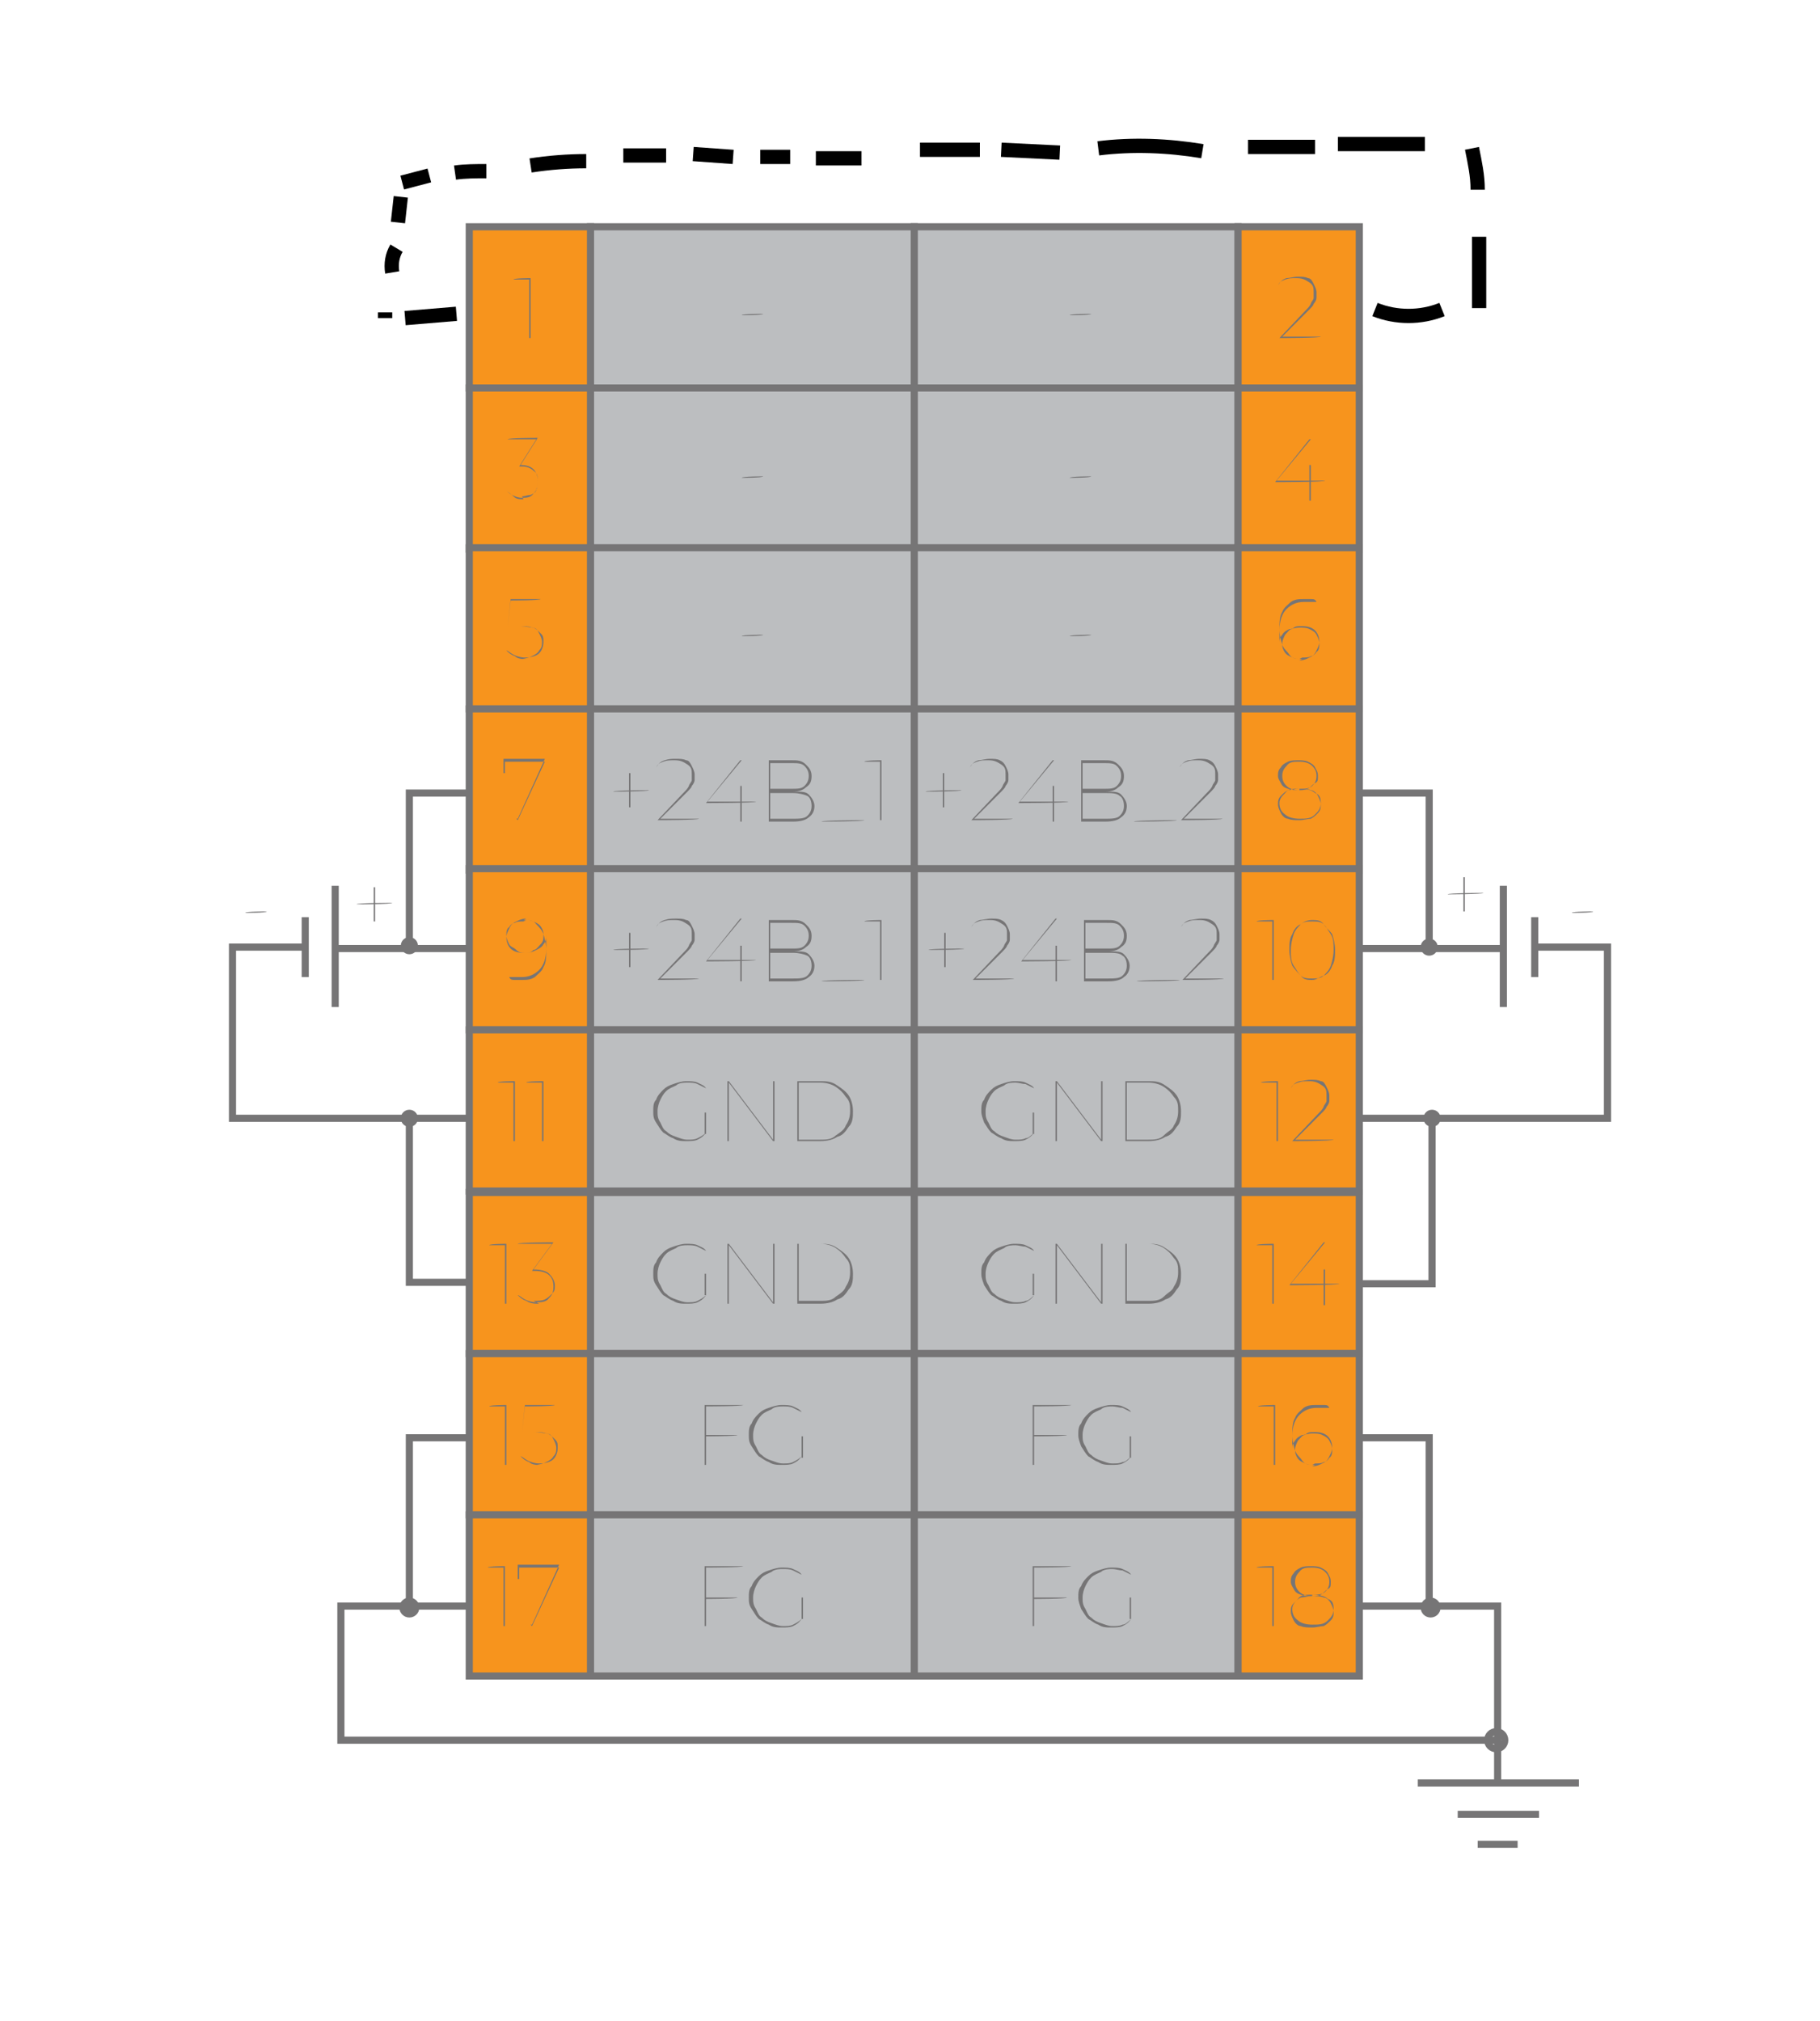 <?xml version="1.0" encoding="UTF-8"?>
<svg id="Layer_1" xmlns="http://www.w3.org/2000/svg" version="1.1" viewBox="0 0 127.6 141.7">
  <!-- Generator: Adobe Illustrator 29.1.0, SVG Export Plug-In . SVG Version: 2.1.0 Build 142)  -->
  <defs>
    <style>
      .st0, .st1, .st2 {
        stroke: #767576;
        stroke-width: .5px;
      }

      .st0, .st1, .st2, .st3 {
        stroke-miterlimit: 10;
      }

      .st0, .st3 {
        fill: none;
      }

      .st4 {
        isolation: isolate;
      }

      .st1 {
        fill: #f7941d;
      }

      .st2 {
        fill: #bcbec0;
      }

      .st3 {
        stroke: #000;
      }

      .st5 {
        fill: #767576;
      }
    </style>
  </defs>
  <g id="scheme_w">
    <polyline class="st0" points="28.7 66.4 28.7 55.6 34.2 55.6"/>
    <polyline class="st0" points="34.9 89.9 28.7 89.9 28.7 78.3"/>
    <polyline class="st0" points="35.2 100.8 28.7 100.8 28.7 112.6 34.3 112.6"/>
    <polyline class="st0" points="28.7 112.6 23.9 112.6 23.9 122 105 122 105 112.6 100.2 112.6"/>
    <line class="st0" x1="28.7" y1="66.5" x2="23.6" y2="66.5"/>
    <line class="st0" x1="23.5" y1="62.1" x2="23.5" y2="70.6"/>
    <line class="st0" x1="21.4" y1="68.5" x2="21.4" y2="64.3"/>
    <g class="st4">
      <g class="st4">
        <path class="st5" d="M25,63.4h0c0-.1,2.5-.1,2.5-.1h0c0,.1-2.5.1-2.5.1ZM26.2,64.6v-2.4h.1v2.4h-.1Z"/>
      </g>
    </g>
    <g class="st4">
      <g class="st4">
        <path class="st5" d="M17.2,64h0c0-.1,1.5-.1,1.5-.1h0c0,.1-1.5.1-1.5.1Z"/>
      </g>
    </g>
    <polyline class="st0" points="34.5 78.4 16.3 78.4 16.3 66.4 21.2 66.4"/>
    <polyline class="st0" points="100.2 66.4 100.2 55.6 94.8 55.6"/>
    <polyline class="st0" points="94.2 90 100.4 90 100.4 78.4"/>
    <polyline class="st0" points="93.7 100.8 100.2 100.8 100.2 112.6 94.6 112.6"/>
    <line class="st0" x1="100.4" y1="66.5" x2="105.2" y2="66.5"/>
    <line class="st0" x1="105.4" y1="62.1" x2="105.4" y2="70.6"/>
    <line class="st0" x1="107.6" y1="68.5" x2="107.6" y2="64.3"/>
    <g class="st4">
      <g class="st4">
        <path class="st5" d="M101.5,62.7h0c0-.1,2.5-.1,2.5-.1h0c0,.1-2.5.1-2.5.1ZM102.6,63.9v-2.4h.1v2.4h-.1Z"/>
      </g>
    </g>
    <g class="st4">
      <g class="st4">
        <path class="st5" d="M110.2,64h0c0-.1,1.5-.1,1.5-.1h0c0,.1-1.5.1-1.5.1Z"/>
      </g>
    </g>
    <polyline class="st0" points="94.4 78.4 112.7 78.4 112.7 66.4 107.7 66.4"/>
    <line class="st0" x1="105" y1="122" x2="105" y2="125"/>
    <line class="st0" x1="99.4" y1="125" x2="110.7" y2="125"/>
    <line class="st0" x1="102.2" y1="127.2" x2="107.9" y2="127.2"/>
    <line class="st0" x1="103.6" y1="129.3" x2="106.4" y2="129.3"/>
    <circle class="st0" cx="104.9" cy="122" r=".6"/>
    <line class="st0" x1="28.7" y1="66.5" x2="34.3" y2="66.5"/>
    <line class="st0" x1="100.1" y1="66.5" x2="94.4" y2="66.5"/>
  </g>
  <g id="_Точки">
    <circle class="st5" cx="28.7" cy="66.3" r=".6"/>
    <circle class="st5" cx="28.7" cy="78.4" r=".6"/>
    <ellipse class="st5" cx="28.7" cy="112.7" rx=".7" ry=".7"/>
    <circle class="st5" cx="100.2" cy="66.4" r=".6"/>
    <circle class="st5" cx="100.4" cy="78.4" r=".6"/>
    <ellipse class="st5" cx="100.3" cy="112.7" rx=".7" ry=".7"/>
  </g>
  <g id="scheme">
    <rect class="st2" x="41.4" y="15.9" width="22.7" height="11.3"/>
    <rect class="st2" x="64.1" y="15.9" width="22.7" height="11.3"/>
    <rect class="st1" x="32.9" y="15.9" width="8.5" height="11.3"/>
    <rect class="st1" x="86.8" y="15.9" width="8.5" height="11.3"/>
    <rect class="st2" x="41.4" y="27.2" width="22.7" height="11.3"/>
    <rect class="st2" x="64.1" y="27.2" width="22.7" height="11.3"/>
    <rect class="st1" x="32.9" y="27.2" width="8.5" height="11.3"/>
    <rect class="st1" x="86.8" y="27.2" width="8.5" height="11.3"/>
    <rect class="st2" x="41.4" y="38.4" width="22.7" height="11.3"/>
    <rect class="st2" x="64.1" y="38.4" width="22.7" height="11.3"/>
    <rect class="st1" x="32.9" y="38.4" width="8.5" height="11.3"/>
    <rect class="st1" x="86.8" y="38.4" width="8.5" height="11.3"/>
    <rect class="st2" x="41.4" y="49.7" width="22.7" height="11.3"/>
    <rect class="st2" x="64.1" y="49.7" width="22.7" height="11.3"/>
    <rect class="st1" x="32.9" y="49.7" width="8.5" height="11.3"/>
    <rect class="st1" x="86.8" y="49.7" width="8.5" height="11.3"/>
    <rect class="st2" x="41.4" y="60.9" width="22.7" height="11.3"/>
    <rect class="st2" x="64.1" y="60.9" width="22.7" height="11.3"/>
    <rect class="st1" x="32.9" y="60.9" width="8.5" height="11.3"/>
    <rect class="st1" x="86.8" y="60.9" width="8.5" height="11.3"/>
    <rect class="st2" x="41.4" y="72.2" width="22.7" height="11.3"/>
    <rect class="st2" x="64.1" y="72.2" width="22.7" height="11.3"/>
    <rect class="st1" x="32.9" y="72.2" width="8.5" height="11.3"/>
    <rect class="st1" x="86.8" y="72.2" width="8.5" height="11.3"/>
    <rect class="st2" x="41.4" y="83.6" width="22.7" height="11.3"/>
    <rect class="st2" x="64.1" y="83.6" width="22.7" height="11.3"/>
    <rect class="st1" x="32.9" y="83.6" width="8.5" height="11.3"/>
    <rect class="st1" x="86.8" y="83.6" width="8.5" height="11.3"/>
    <rect class="st2" x="41.4" y="94.9" width="22.7" height="11.3"/>
    <rect class="st2" x="64.1" y="94.9" width="22.7" height="11.3"/>
    <rect class="st1" x="32.9" y="94.9" width="8.5" height="11.3"/>
    <rect class="st1" x="86.8" y="94.9" width="8.5" height="11.3"/>
    <rect class="st2" x="41.4" y="106.2" width="22.7" height="11.3"/>
    <rect class="st2" x="64.1" y="106.2" width="22.7" height="11.3"/>
    <rect class="st1" x="32.9" y="106.2" width="8.5" height="11.3"/>
    <rect class="st1" x="86.8" y="106.2" width="8.5" height="11.3"/>
  </g>
  <g id="scheme_letters">
    <g class="st4">
      <g class="st4">
        <path class="st5" d="M52,22.1h0c0-.1,1.5-.1,1.5-.1h0c0,.1-1.5.1-1.5.1Z"/>
      </g>
    </g>
    <g class="st4">
      <g class="st4">
        <path class="st5" d="M37.1,23.7v-4.1h0s-1.1,0-1.1,0h0c0-.1,1.2-.1,1.2-.1v4.2h-.1Z"/>
      </g>
    </g>
    <g class="st4">
      <g class="st4">
        <path class="st5" d="M89.7,23.7h0c0,0,1.8-1.9,1.8-1.9.2-.2.3-.3.4-.5,0-.1.2-.3.2-.4s0-.2,0-.4c0-.3,0-.5-.3-.7s-.5-.3-.9-.3-.5,0-.8.1-.4.2-.5.4h0c.2-.3.3-.4.6-.5.2,0,.5-.1.8-.1s.5,0,.7.1c.2,0,.3.2.4.4.1.2.2.4.2.6s0,.3,0,.4c0,.1-.1.3-.2.4,0,.1-.2.3-.4.5l-1.8,1.8h0s2.7,0,2.7,0h0c0,.1-2.8.1-2.8.1Z"/>
      </g>
    </g>
    <g class="st4">
      <g class="st4">
        <path class="st5" d="M75,22.1h0c0-.1,1.5-.1,1.5-.1h0c0,.1-1.5.1-1.5.1Z"/>
      </g>
    </g>
    <g class="st4">
      <g class="st4">
        <path class="st5" d="M52,33.5h0c0-.1,1.5-.1,1.5-.1h0c0,.1-1.5.1-1.5.1Z"/>
      </g>
    </g>
    <g class="st4">
      <g class="st4">
        <path class="st5" d="M36.7,35c-.3,0-.5,0-.7-.2s-.4-.3-.5-.4h0c0,0,.2.2.4.3.2.1.4.2.7.2s.6,0,.8-.3c.2-.2.3-.4.3-.8s0-.6-.3-.8c-.2-.2-.5-.3-.8-.3h-.2c0,0,1.2-1.9,1.2-1.9h0s-2,0-2,0h0c0-.1,2.1-.1,2.1-.1h0c0,0-1.2,1.9-1.2,1.9h0s0,0,0,0c.4,0,.7.1.9.3.2.2.3.5.3.8s0,.4-.1.6c0,.2-.2.3-.4.4-.2,0-.4.1-.6.1Z"/>
      </g>
    </g>
    <g class="st4">
      <g class="st4">
        <path class="st5" d="M89.4,33.8h0c0,0,2.4-3,2.4-3h.1l-2.4,2.9h0s3.4,0,3.4,0h0c0,.1-3.5.1-3.5.1ZM91.8,35v-1.2h0v-1.2h.1v2.5h-.1Z"/>
      </g>
    </g>
    <g class="st4">
      <g class="st4">
        <path class="st5" d="M75,33.5h0c0-.1,1.5-.1,1.5-.1h0c0,.1-1.5.1-1.5.1Z"/>
      </g>
    </g>
    <g class="st4">
      <g class="st4">
        <path class="st5" d="M52,44.6h0c0-.1,1.5-.1,1.5-.1h0c0,.1-1.5.1-1.5.1Z"/>
      </g>
    </g>
    <g class="st4">
      <g class="st4">
        <path class="st5" d="M36.9,46.2c-.3,0-.6,0-.8-.2-.3-.1-.5-.3-.6-.4h0c.1,0,.3.2.5.3.2.1.5.2.8.2.4,0,.8-.1,1-.3s.3-.5.3-.8,0-.4-.2-.6-.3-.3-.5-.4c-.2,0-.6-.1-1-.1h-.8l.2-1.9h2.1c0,.1-2.1.1-2.1.1h0s-.2,1.8-.2,1.8h0c0,0,.7,0,.7,0,.4,0,.8,0,1,.1.3,0,.4.2.5.4.1.2.2.4.2.6s0,.4-.2.6c-.1.2-.3.3-.5.4-.2.1-.5.2-.8.2Z"/>
      </g>
    </g>
    <g class="st4">
      <g class="st4">
        <path class="st5" d="M91.3,46.2c-.4,0-.7,0-.9-.3s-.4-.4-.5-.7c-.1-.3-.2-.7-.2-1.1s0-.9.2-1.2c.1-.3.4-.5.6-.7.3-.2.6-.2.9-.2s.3,0,.5,0c.2,0,.3,0,.4.2h0c-.1,0-.2,0-.4,0-.1,0-.3,0-.5,0-.5,0-.9.2-1.2.5-.3.3-.5.8-.5,1.5s0,.2,0,.4c0,.2,0,.3,0,.5h0c0-.2,0-.4.2-.6.1-.2.3-.3.5-.4.2,0,.4-.1.7-.1s.5,0,.7.1c.2.1.4.2.5.4.1.2.2.4.2.6s0,.5-.2.6c-.1.2-.3.3-.5.4-.2.1-.4.2-.7.2ZM91.3,46.1c.2,0,.5,0,.6-.1.2,0,.3-.2.4-.4s.2-.4.2-.6c0-.3-.1-.6-.3-.8-.2-.2-.5-.3-.9-.3s-.5,0-.7.2c-.2,0-.3.2-.5.4-.1.2-.2.4-.2.6s0,.3.1.5c.1.2.2.3.4.4.2.1.4.2.7.2Z"/>
      </g>
    </g>
    <g class="st4">
      <g class="st4">
        <path class="st5" d="M75,44.6h0c0-.1,1.5-.1,1.5-.1h0c0,.1-1.5.1-1.5.1Z"/>
      </g>
    </g>
    <g class="st4">
      <g class="st4">
        <path class="st5" d="M43,55.5h0c0-.1,2.5-.1,2.5-.1h0c0,.1-2.5.1-2.5.1ZM44.1,56.6v-2.4h.1v2.4h-.1Z"/>
        <path class="st5" d="M46.1,57.5h0c0,0,1.8-1.9,1.8-1.9.2-.2.3-.3.4-.5,0-.1.2-.3.2-.4s0-.2,0-.4c0-.3,0-.5-.3-.7s-.5-.3-.9-.3-.5,0-.8.1-.4.2-.5.4h0c.2-.3.3-.4.6-.5s.5-.1.8-.1.5,0,.7.1c.2,0,.3.2.4.4s.2.4.2.6,0,.3,0,.4c0,.1-.1.3-.2.4,0,.1-.2.3-.4.5l-1.8,1.8h0s2.7,0,2.7,0h0c0,.1-2.8.1-2.8.1Z"/>
        <path class="st5" d="M49.5,56.3h0c0,0,2.4-3,2.4-3h.1l-2.4,2.9h0s3.4,0,3.4,0h0c0,.1-3.5.1-3.5.1ZM51.9,57.5v-1.2h0v-1.2h.1v2.5h-.1Z"/>
        <path class="st5" d="M53.9,57.5v-4.2h1.6c.4,0,.7,0,1,.3.2.2.4.4.4.8s-.1.6-.4.8c-.2.2-.5.3-.9.3h.1c.5,0,.8,0,1,.2.2.2.4.5.4.8s-.1.6-.4.8c-.2.2-.6.3-1.1.3h-1.7ZM54,55.3h1.5c.4,0,.7,0,.9-.2s.3-.4.3-.7-.1-.5-.3-.7-.5-.2-.9-.2h-1.5v1.9ZM54,57.4h1.6c.4,0,.8,0,1-.2.2-.2.3-.4.3-.7s-.1-.6-.3-.7-.6-.2-1-.2h-1.6v2Z"/>
        <path class="st5" d="M57.6,57.6h0c0-.1,3-.1,3-.1h0c0,.1-3,.1-3,.1Z"/>
        <path class="st5" d="M61.7,57.5v-4.1h0s-1.1,0-1.1,0h0c0-.1,1.2-.1,1.2-.1v4.2h-.1Z"/>
      </g>
    </g>
    <g class="st4">
      <g class="st4">
        <path class="st5" d="M36.3,57.5l1.9-4.1h0s-2.8,0-2.8,0h0s0,.8,0,.8h-.1v-1h2.9c0,0-1.9,4.2-1.9,4.2h-.1Z"/>
      </g>
    </g>
    <g class="st4">
      <g class="st4">
        <path class="st5" d="M91.1,57.5c-.3,0-.6,0-.8-.1-.2,0-.4-.2-.5-.4s-.2-.4-.2-.6,0-.4.2-.6.3-.3.5-.4c.2,0,.5-.1.8-.1s.6,0,.8.1c.2,0,.4.2.5.4s.2.4.2.6,0,.4-.2.6-.3.3-.5.4c-.2,0-.5.1-.8.1ZM91.1,57.4c.5,0,.8,0,1.1-.3.2-.2.4-.4.4-.8s-.1-.6-.4-.7c-.2-.2-.6-.3-1.1-.3s-.8,0-1,.3c-.2.2-.4.4-.4.7s.1.6.4.8c.2.2.6.3,1,.3ZM91.1,55.4c-.3,0-.5,0-.8-.1s-.4-.2-.5-.4c-.1-.2-.2-.3-.2-.5s0-.4.2-.6c.1-.2.3-.3.5-.4s.5-.1.7-.1.5,0,.7.1.4.2.5.4c.1.2.2.3.2.6s0,.4-.2.5-.3.3-.5.4-.5.1-.8.1ZM91.1,55.3c.4,0,.7,0,.9-.2s.3-.4.3-.7-.1-.5-.3-.7c-.2-.2-.5-.3-.9-.3s-.7,0-.9.3c-.2.2-.3.4-.3.7s.1.5.3.7.5.3.9.3Z"/>
      </g>
    </g>
    <g class="st4">
      <g class="st4">
        <path class="st5" d="M64.9,55.5h0c0-.1,2.5-.1,2.5-.1h0c0,.1-2.5.1-2.5.1ZM66.1,56.6v-2.4h.1v2.4h-.1Z"/>
        <path class="st5" d="M68.1,57.5h0c0,0,1.8-1.9,1.8-1.9.2-.2.3-.3.4-.5,0-.1.2-.3.2-.4s0-.2,0-.4c0-.3,0-.5-.3-.7s-.5-.3-.9-.3-.5,0-.8.1-.4.2-.5.4h0c.2-.3.3-.4.6-.5.2,0,.5-.1.8-.1s.5,0,.7.1.3.2.4.4c.1.2.2.4.2.6s0,.3,0,.4-.1.3-.2.4c0,.1-.2.3-.4.5l-1.8,1.8h0s2.7,0,2.7,0h0c0,.1-2.8.1-2.8.1Z"/>
        <path class="st5" d="M71.4,56.3h0c0,0,2.4-3,2.4-3h.1l-2.4,2.9h0s3.4,0,3.4,0h0c0,.1-3.5.1-3.5.1ZM73.8,57.5v-1.2h0v-1.2h.1v2.5h-.1Z"/>
        <path class="st5" d="M75.8,57.5v-4.2h1.6c.4,0,.7,0,1,.3.2.2.4.4.4.8s-.1.6-.4.8c-.2.2-.5.3-.9.3h.1c.5,0,.8,0,1,.2.2.2.4.5.4.8s-.1.6-.4.8c-.2.2-.6.3-1.1.3h-1.7ZM75.9,55.3h1.5c.4,0,.7,0,.9-.2s.3-.4.3-.7-.1-.5-.3-.7-.5-.2-.9-.2h-1.5v1.9ZM75.9,57.4h1.6c.4,0,.8,0,1-.2.2-.2.3-.4.3-.7s-.1-.6-.3-.7c-.2-.2-.6-.2-1-.2h-1.6v2Z"/>
        <path class="st5" d="M79.5,57.6h0c0-.1,3-.1,3-.1h0c0,.1-3,.1-3,.1Z"/>
        <path class="st5" d="M82.8,57.5h0c0,0,1.8-1.9,1.8-1.9.2-.2.3-.3.4-.5,0-.1.2-.3.2-.4s0-.2,0-.4c0-.3,0-.5-.3-.7s-.5-.3-.9-.3-.5,0-.8.1-.4.2-.5.4h0c.2-.3.3-.4.6-.5.2,0,.5-.1.8-.1s.5,0,.7.1.3.2.4.4c.1.2.2.4.2.6s0,.3,0,.4-.1.3-.2.4c0,.1-.2.3-.4.5l-1.8,1.8h0s2.7,0,2.7,0h0c0,.1-2.8.1-2.8.1Z"/>
      </g>
    </g>
    <g class="st4">
      <g class="st4">
        <path class="st5" d="M43,66.6h0c0-.1,2.5-.1,2.5-.1h0c0,.1-2.5.1-2.5.1ZM44.1,67.8v-2.4h.1v2.4h-.1Z"/>
        <path class="st5" d="M46.1,68.7h0c0,0,1.8-1.9,1.8-1.9.2-.2.3-.3.4-.5,0-.1.2-.3.2-.4s0-.2,0-.4c0-.3,0-.5-.3-.7s-.5-.3-.9-.3-.5,0-.8.1-.4.2-.5.4h0c.2-.3.3-.4.6-.5s.5-.1.8-.1.5,0,.7.1c.2,0,.3.2.4.4s.2.4.2.6,0,.3,0,.4c0,.1-.1.3-.2.4,0,.1-.2.3-.4.5l-1.8,1.8h0s2.7,0,2.7,0h0c0,.1-2.8.1-2.8.1Z"/>
        <path class="st5" d="M49.5,67.4h0c0,0,2.4-3,2.4-3h.1l-2.4,2.9h0s3.4,0,3.4,0h0c0,.1-3.5.1-3.5.1ZM51.9,68.7v-1.2h0v-1.2h.1v2.5h-.1Z"/>
        <path class="st5" d="M53.9,68.7v-4.2h1.6c.4,0,.7,0,1,.3.2.2.4.4.4.8s-.1.6-.4.8c-.2.2-.5.3-.9.3h.1c.5,0,.8,0,1,.2.2.2.4.5.4.8s-.1.6-.4.8c-.2.2-.6.3-1.1.3h-1.7ZM54,66.5h1.5c.4,0,.7,0,.9-.2s.3-.4.3-.7-.1-.5-.3-.7-.5-.2-.9-.2h-1.5v1.9ZM54,68.6h1.6c.4,0,.8,0,1-.2.2-.2.3-.4.3-.7s-.1-.6-.3-.7-.6-.2-1-.2h-1.6v2Z"/>
        <path class="st5" d="M57.6,68.8h0c0-.1,3-.1,3-.1h0c0,.1-3,.1-3,.1Z"/>
        <path class="st5" d="M61.7,68.7v-4.1h0s-1.1,0-1.1,0h0c0-.1,1.2-.1,1.2-.1v4.2h-.1Z"/>
      </g>
    </g>
    <g class="st4">
      <g class="st4">
        <path class="st5" d="M36.7,64.5c.4,0,.7,0,.9.3.2.2.4.4.5.7.1.3.2.7.2,1.1s0,.9-.2,1.2c-.1.3-.4.5-.6.7-.3.2-.6.2-.9.2s-.3,0-.5,0c-.2,0-.3,0-.4-.2h0c.1,0,.2,0,.4,0,.1,0,.3,0,.5,0,.5,0,.9-.2,1.2-.5.3-.3.5-.8.5-1.5s0-.2,0-.4c0-.2,0-.3,0-.5h0c0,.2,0,.4-.2.6-.1.2-.3.3-.5.4s-.4.2-.7.2-.5,0-.7-.2-.4-.2-.5-.4c-.1-.2-.2-.4-.2-.6s0-.5.2-.6c.1-.2.3-.3.5-.4.2-.1.4-.2.7-.2ZM36.7,64.6c-.2,0-.5,0-.6.1-.2,0-.3.2-.4.4s-.2.4-.2.6c0,.3.1.6.3.8.2.2.5.3.9.3s.5,0,.7-.2c.2,0,.3-.2.5-.4s.2-.4.2-.6,0-.3-.1-.5c-.1-.2-.2-.3-.4-.4-.2-.1-.4-.2-.7-.2Z"/>
      </g>
    </g>
    <g class="st4">
      <g class="st4">
        <path class="st5" d="M89.2,68.7v-4.1h0s-1.1,0-1.1,0h0c0-.1,1.2-.1,1.2-.1v4.2h-.1Z"/>
        <path class="st5" d="M92,68.7c-.3,0-.6,0-.8-.3-.2-.2-.4-.4-.6-.7-.1-.3-.2-.7-.2-1.1s0-.8.2-1.1c.1-.3.3-.6.6-.7.2-.2.5-.3.8-.3s.6,0,.8.3.4.4.6.7c.1.3.2.7.2,1.1s0,.8-.2,1.1c-.1.3-.3.6-.6.7s-.5.3-.8.3ZM92,68.6c.3,0,.6,0,.8-.2.2-.2.4-.4.5-.7s.2-.7.2-1.1,0-.8-.2-1.1-.3-.5-.5-.7c-.2-.2-.5-.2-.8-.2s-.6,0-.8.2c-.2.2-.4.4-.5.7s-.2.7-.2,1.1,0,.8.2,1.1.3.5.5.7.5.2.8.2Z"/>
      </g>
    </g>
    <g class="st4">
      <g class="st4">
        <path class="st5" d="M65.1,66.6h0c0-.1,2.5-.1,2.5-.1h0c0,.1-2.5.1-2.5.1ZM66.2,67.8v-2.4h.1v2.4h-.1Z"/>
        <path class="st5" d="M68.2,68.7h0c0,0,1.8-1.9,1.8-1.9.2-.2.3-.3.4-.5,0-.1.2-.3.2-.4s0-.2,0-.4c0-.3,0-.5-.3-.7s-.5-.3-.9-.3-.5,0-.8.1-.4.2-.5.4h0c.2-.3.3-.4.6-.5.2,0,.5-.1.8-.1s.5,0,.7.1.3.2.4.4c.1.2.2.4.2.6s0,.3,0,.4-.1.3-.2.4c0,.1-.2.3-.4.5l-1.8,1.8h0s2.7,0,2.7,0h0c0,.1-2.8.1-2.8.1Z"/>
        <path class="st5" d="M71.6,67.4h0c0,0,2.4-3,2.4-3h.1l-2.4,2.9h0s3.4,0,3.4,0h0c0,.1-3.5.1-3.5.1ZM74,68.7v-1.2h0v-1.2h.1v2.5h-.1Z"/>
        <path class="st5" d="M76,68.7v-4.2h1.6c.4,0,.7,0,1,.3.2.2.4.4.4.8s-.1.6-.4.8c-.2.2-.5.3-.9.3h.1c.5,0,.8,0,1,.2.2.2.4.5.4.8s-.1.6-.4.8c-.2.2-.6.3-1.1.3h-1.7ZM76.1,66.5h1.5c.4,0,.7,0,.9-.2s.3-.4.3-.7-.1-.5-.3-.7-.5-.2-.9-.2h-1.5v1.9ZM76.1,68.6h1.6c.4,0,.8,0,1-.2.2-.2.3-.4.3-.7s-.1-.6-.3-.7c-.2-.2-.6-.2-1-.2h-1.6v2Z"/>
        <path class="st5" d="M79.7,68.8h0c0-.1,3-.1,3-.1h0c0,.1-3,.1-3,.1Z"/>
        <path class="st5" d="M82.9,68.7h0c0,0,1.8-1.9,1.8-1.9.2-.2.3-.3.4-.5,0-.1.2-.3.2-.4s0-.2,0-.4c0-.3,0-.5-.3-.7s-.5-.3-.9-.3-.5,0-.8.1-.4.2-.5.4h0c.2-.3.3-.4.6-.5.2,0,.5-.1.8-.1s.5,0,.7.1.3.2.4.4c.1.2.2.4.2.6s0,.3,0,.4-.1.3-.2.4c0,.1-.2.3-.4.5l-1.8,1.8h0s2.7,0,2.7,0h0c0,.1-2.8.1-2.8.1Z"/>
      </g>
    </g>
    <g class="st4">
      <g class="st4">
        <path class="st5" d="M48.1,80c-.3,0-.6,0-.9-.2-.3-.1-.5-.3-.7-.4-.2-.2-.3-.4-.5-.7s-.2-.5-.2-.8,0-.6.2-.8c.1-.3.3-.5.5-.7.2-.2.4-.3.7-.4.3-.1.6-.2.9-.2s.6,0,.8.1.5.2.6.4h0c-.2-.1-.4-.2-.6-.3s-.5-.1-.7-.1-.6,0-.8.2c-.2.1-.5.2-.7.4-.2.2-.3.4-.4.6s-.2.5-.2.8,0,.5.2.8c.1.2.2.5.4.6.2.2.4.3.7.4s.5.2.8.2.5,0,.7-.1.4-.2.6-.4h0c-.2.3-.4.4-.6.5s-.5.1-.8.1ZM49.4,79.5v-1.5h.1v1.5h-.1Z"/>
        <path class="st5" d="M51,80v-4.2h.1l3.1,4.1h0v-4.1h.1v4.2h-.1l-3.1-4.1h0v4.1h-.1Z"/>
        <path class="st5" d="M55.9,80v-4.2h1.6c.4,0,.8,0,1.2.3.3.2.6.4.8.7.2.3.3.7.3,1.1s0,.8-.3,1.1c-.2.3-.4.6-.8.7-.3.2-.7.3-1.2.3h-1.6ZM56,79.9h1.5c.4,0,.8,0,1.1-.3.3-.2.6-.4.7-.7.2-.3.3-.6.3-1s0-.7-.3-1c-.2-.3-.4-.5-.7-.7-.3-.2-.7-.3-1.1-.3h-1.5v4Z"/>
      </g>
    </g>
    <g class="st4">
      <g class="st4">
        <path class="st5" d="M36,80v-4.1h0s-1.1,0-1.1,0h0c0-.1,1.2-.1,1.2-.1v4.2h-.1Z"/>
        <path class="st5" d="M38,80v-4.1h0s-1.1,0-1.1,0h0c0-.1,1.2-.1,1.2-.1v4.2h-.1Z"/>
      </g>
    </g>
    <g class="st4">
      <g class="st4">
        <path class="st5" d="M89.5,80v-4.1h0s-1.1,0-1.1,0h0c0-.1,1.2-.1,1.2-.1v4.2h-.1Z"/>
        <path class="st5" d="M90.6,80h0c0,0,1.8-1.9,1.8-1.9.2-.2.3-.3.4-.5,0-.1.2-.3.2-.4s0-.2,0-.4c0-.3,0-.5-.3-.7s-.5-.3-.9-.3-.5,0-.8.1-.4.2-.5.4h0c.2-.3.3-.4.6-.5.2,0,.5-.1.8-.1s.5,0,.7.1c.2,0,.3.2.4.4.1.2.2.4.2.6s0,.3,0,.4c0,.1-.1.3-.2.4,0,.1-.2.3-.4.5l-1.8,1.8h0s2.7,0,2.7,0h0c0,.1-2.8.1-2.8.1Z"/>
      </g>
    </g>
    <g class="st4">
      <g class="st4">
        <path class="st5" d="M71.1,80c-.3,0-.6,0-.9-.2-.3-.1-.5-.3-.7-.4-.2-.2-.3-.4-.5-.7-.1-.3-.2-.5-.2-.8s0-.6.2-.8c.1-.3.3-.5.5-.7.2-.2.4-.3.7-.4.3-.1.6-.2.9-.2s.6,0,.8.1.5.2.6.4h0c-.2-.1-.4-.2-.6-.3-.2,0-.5-.1-.7-.1s-.6,0-.8.2c-.2.1-.5.2-.7.4-.2.2-.3.4-.4.6-.1.2-.2.5-.2.8s0,.5.2.8c.1.2.2.5.4.6.2.2.4.3.7.4s.5.2.8.2.5,0,.7-.1c.2,0,.4-.2.6-.4h0c-.2.3-.4.4-.6.5s-.5.1-.8.1ZM72.4,79.5v-1.5h.1v1.5h-.1Z"/>
        <path class="st5" d="M74,80v-4.2h.1l3.1,4.1h0v-4.1h.1v4.2h-.1l-3.1-4.1h0v4.1h-.1Z"/>
        <path class="st5" d="M78.9,80v-4.2h1.6c.4,0,.8,0,1.2.3.3.2.6.4.8.7.2.3.3.7.3,1.1s0,.8-.3,1.1c-.2.3-.4.6-.8.7-.3.2-.7.3-1.2.3h-1.6ZM79,79.9h1.5c.4,0,.8,0,1.1-.3s.6-.4.7-.7c.2-.3.3-.6.3-1s0-.7-.3-1c-.2-.3-.4-.5-.7-.7s-.7-.3-1.1-.3h-1.5v4Z"/>
      </g>
    </g>
    <g class="st4">
      <g class="st4">
        <path class="st5" d="M48.1,91.4c-.3,0-.6,0-.9-.2-.3-.1-.5-.3-.7-.4-.2-.2-.3-.4-.5-.7s-.2-.5-.2-.8,0-.6.2-.8c.1-.3.3-.5.5-.7.2-.2.4-.3.7-.4.3-.1.6-.2.9-.2s.6,0,.8.1.5.2.6.4h0c-.2-.1-.4-.2-.6-.3s-.5-.1-.7-.1-.6,0-.8.2c-.2.1-.5.2-.7.4-.2.2-.3.4-.4.6s-.2.5-.2.8,0,.5.2.8c.1.2.2.5.4.6.2.2.4.3.7.4s.5.2.8.2.5,0,.7-.1.4-.2.6-.4h0c-.2.3-.4.4-.6.5s-.5.1-.8.1ZM49.4,90.8v-1.5h.1v1.5h-.1Z"/>
        <path class="st5" d="M51,91.4v-4.2h.1l3.1,4.1h0v-4.1h.1v4.2h-.1l-3.1-4.1h0v4.1h-.1Z"/>
        <path class="st5" d="M55.9,91.4v-4.2h1.6c.4,0,.8,0,1.2.3.3.2.6.4.8.7.2.3.3.7.3,1.1s0,.8-.3,1.1c-.2.3-.4.6-.8.7-.3.2-.7.3-1.2.3h-1.6ZM56,91.2h1.5c.4,0,.8,0,1.1-.3.3-.2.6-.4.7-.7.2-.3.3-.6.3-1s0-.7-.3-1c-.2-.3-.4-.5-.7-.7-.3-.2-.7-.3-1.1-.3h-1.5v4Z"/>
      </g>
    </g>
    <g class="st4">
      <g class="st4">
        <path class="st5" d="M35.4,91.4v-4.1h0s-1.1,0-1.1,0h0c0-.1,1.2-.1,1.2-.1v4.2h-.1Z"/>
        <path class="st5" d="M37.8,91.4c-.3,0-.6,0-.9-.2-.3-.1-.5-.3-.6-.4h0c.1,0,.3.2.5.3.2.1.5.2.8.2s.7,0,.9-.3c.2-.2.3-.4.3-.8s-.1-.6-.3-.8c-.2-.2-.6-.3-1-.3h-.2c0,0,1.4-1.9,1.4-1.9h0s-2.4,0-2.4,0h0c0-.1,2.5-.1,2.5-.1h0c0,0-1.4,1.9-1.4,1.9h0s0,0,0,0c.5,0,.9.1,1.1.3.2.2.4.5.4.8s0,.4-.2.6-.3.3-.5.4-.5.1-.8.1Z"/>
      </g>
    </g>
    <g class="st4">
      <g class="st4">
        <path class="st5" d="M89.2,91.4v-4.1h0s-1.1,0-1.1,0h0c0-.1,1.2-.1,1.2-.1v4.2h-.1Z"/>
        <path class="st5" d="M90.4,90.1h0c0,0,2.4-3,2.4-3h.1l-2.4,2.9h0s3.4,0,3.4,0h0c0,.1-3.5.1-3.5.1ZM92.8,91.4v-1.2h0v-1.2h.1v2.5h-.1Z"/>
      </g>
    </g>
    <g class="st4">
      <g class="st4">
        <path class="st5" d="M71.1,91.4c-.3,0-.6,0-.9-.2-.3-.1-.5-.3-.7-.4-.2-.2-.3-.4-.5-.7-.1-.3-.2-.5-.2-.8s0-.6.2-.8c.1-.3.3-.5.5-.7.2-.2.4-.3.7-.4.3-.1.6-.2.9-.2s.6,0,.8.1.5.2.6.4h0c-.2-.1-.4-.2-.6-.3-.2,0-.5-.1-.7-.1s-.6,0-.8.2c-.2.1-.5.2-.7.4-.2.2-.3.4-.4.6-.1.2-.2.5-.2.8s0,.5.2.8c.1.2.2.5.4.6.2.2.4.3.7.4s.5.2.8.2.5,0,.7-.1c.2,0,.4-.2.6-.4h0c-.2.3-.4.4-.6.5s-.5.1-.8.1ZM72.4,90.8v-1.5h.1v1.5h-.1Z"/>
        <path class="st5" d="M74,91.4v-4.2h.1l3.1,4.1h0v-4.1h.1v4.2h-.1l-3.1-4.1h0v4.1h-.1Z"/>
        <path class="st5" d="M78.9,91.4v-4.2h1.6c.4,0,.8,0,1.2.3.3.2.6.4.8.7.2.3.3.7.3,1.1s0,.8-.3,1.1c-.2.3-.4.6-.8.7-.3.2-.7.3-1.2.3h-1.6ZM79,91.2h1.5c.4,0,.8,0,1.1-.3s.6-.4.7-.7c.2-.3.3-.6.3-1s0-.7-.3-1c-.2-.3-.4-.5-.7-.7s-.7-.3-1.1-.3h-1.5v4Z"/>
      </g>
    </g>
    <g class="st4">
      <g class="st4">
        <path class="st5" d="M49.5,102.7h-.1v-4.2h2.7c0,.1-2.6.1-2.6.1v4.1ZM49.4,100.6h2.3c0,.1-2.3.1-2.3.1h0Z"/>
        <path class="st5" d="M54.8,102.7c-.3,0-.6,0-.9-.2-.3-.1-.5-.3-.7-.4-.2-.2-.3-.4-.5-.7s-.2-.5-.2-.8,0-.6.2-.8c.1-.3.3-.5.5-.7.2-.2.4-.3.7-.4.3-.1.6-.2.9-.2s.6,0,.8.1.5.2.6.4h0c-.2-.1-.4-.2-.6-.3s-.5-.1-.7-.1-.6,0-.8.2c-.2.1-.5.2-.7.4-.2.2-.3.4-.4.6s-.2.5-.2.8,0,.5.2.8c.1.2.2.5.4.6.2.2.4.3.7.4s.5.2.8.2.5,0,.7-.1.4-.2.6-.4h0c-.2.3-.4.4-.6.5s-.5.1-.8.1ZM56.2,102.2v-1.5h.1v1.5h-.1Z"/>
      </g>
    </g>
    <g class="st4">
      <g class="st4">
        <path class="st5" d="M35.4,102.7v-4.1h0s-1.1,0-1.1,0h0c0-.1,1.2-.1,1.2-.1v4.2h-.1Z"/>
        <path class="st5" d="M37.9,102.7c-.3,0-.6,0-.8-.2-.3-.1-.5-.3-.6-.4h0c.1,0,.3.2.5.3.2.1.5.2.8.2.4,0,.8-.1,1-.3s.3-.5.3-.8,0-.4-.2-.6-.3-.3-.5-.4c-.2,0-.6-.1-1-.1h-.8l.2-1.9h2.1c0,.1-2.1.1-2.1.1h0s-.2,1.8-.2,1.8h0c0,0,.7,0,.7,0,.4,0,.8,0,1,.1.3,0,.4.2.5.4.1.2.2.4.2.6s0,.4-.2.6c-.1.2-.3.3-.5.4-.2.1-.5.2-.8.2Z"/>
      </g>
    </g>
    <g class="st4">
      <g class="st4">
        <path class="st5" d="M89.3,102.7v-4.1h0s-1.1,0-1.1,0h0c0-.1,1.2-.1,1.2-.1v4.2h-.1Z"/>
        <path class="st5" d="M92.2,102.7c-.4,0-.7,0-.9-.3s-.4-.4-.5-.7c-.1-.3-.2-.7-.2-1.1s0-.9.2-1.2c.1-.3.4-.5.6-.7.3-.2.6-.2.9-.2s.3,0,.5,0c.2,0,.3,0,.4.2h0c-.1,0-.2,0-.4,0-.1,0-.3,0-.5,0-.5,0-.9.2-1.2.5-.3.3-.5.8-.5,1.5s0,.2,0,.4c0,.2,0,.3,0,.5h0c0-.2,0-.4.2-.6.1-.2.3-.3.5-.4.2,0,.4-.1.7-.1s.5,0,.7.1c.2.1.4.2.5.4.1.2.2.4.2.6s0,.5-.2.6c-.1.2-.3.3-.5.4-.2.1-.4.2-.7.2ZM92.2,102.6c.2,0,.5,0,.6-.1.2,0,.3-.2.4-.4s.2-.4.2-.6c0-.3-.1-.6-.3-.8-.2-.2-.5-.3-.9-.3s-.5,0-.7.2c-.2,0-.3.2-.5.4-.1.2-.2.4-.2.6s0,.3.1.5c.1.2.2.3.4.4.2.1.4.2.7.2Z"/>
      </g>
    </g>
    <g class="st4">
      <g class="st4">
        <path class="st5" d="M72.5,102.7h-.1v-4.2h2.7c0,.1-2.6.1-2.6.1v4.1ZM72.5,100.6h2.3c0,.1-2.3.1-2.3.1h0Z"/>
        <path class="st5" d="M77.9,102.7c-.3,0-.6,0-.9-.2-.3-.1-.5-.3-.7-.4-.2-.2-.3-.4-.5-.7-.1-.3-.2-.5-.2-.8s0-.6.2-.8c.1-.3.3-.5.5-.7.2-.2.4-.3.7-.4.3-.1.6-.2.9-.2s.6,0,.8.1.5.2.6.4h0c-.2-.1-.4-.2-.6-.3-.2,0-.5-.1-.7-.1s-.6,0-.8.2c-.2.1-.5.2-.7.4-.2.2-.3.4-.4.6-.1.2-.2.5-.2.8s0,.5.2.8c.1.2.2.5.4.6.2.2.4.3.7.4s.5.2.8.2.5,0,.7-.1c.2,0,.4-.2.6-.4h0c-.2.3-.4.4-.6.5s-.5.1-.8.1ZM79.2,102.2v-1.5h.1v1.5h-.1Z"/>
      </g>
    </g>
    <g class="st4">
      <g class="st4">
        <path class="st5" d="M49.5,114h-.1v-4.2h2.7c0,.1-2.6.1-2.6.1v4.1ZM49.4,112h2.3c0,.1-2.3.1-2.3.1h0Z"/>
        <path class="st5" d="M54.8,114.1c-.3,0-.6,0-.9-.2-.3-.1-.5-.3-.7-.4-.2-.2-.3-.4-.5-.7s-.2-.5-.2-.8,0-.6.2-.8c.1-.3.3-.5.5-.7.2-.2.4-.3.7-.4.3-.1.6-.2.9-.2s.6,0,.8.1.5.2.6.4h0c-.2-.1-.4-.2-.6-.3s-.5-.1-.7-.1-.6,0-.8.2c-.2.1-.5.2-.7.4-.2.2-.3.4-.4.6s-.2.5-.2.8,0,.5.2.8c.1.2.2.5.4.6.2.2.4.3.7.4s.5.2.8.2.5,0,.7-.1.4-.2.6-.4h0c-.2.3-.4.4-.6.5s-.5.1-.8.1ZM56.2,113.5v-1.5h.1v1.5h-.1Z"/>
      </g>
    </g>
    <g class="st4">
      <g class="st4">
        <path class="st5" d="M35.3,114v-4.1h0s-1.1,0-1.1,0h0c0-.1,1.2-.1,1.2-.1v4.2h-.1Z"/>
        <path class="st5" d="M37.3,114l1.9-4.1h0s-2.8,0-2.8,0h0s0,.8,0,.8h-.1v-1h2.9c0,0-1.9,4.2-1.9,4.2h-.1Z"/>
      </g>
    </g>
    <g class="st4">
      <g class="st4">
        <path class="st5" d="M89.2,114v-4.1h0s-1.1,0-1.1,0h0c0-.1,1.2-.1,1.2-.1v4.2h-.1Z"/>
        <path class="st5" d="M92,114.1c-.3,0-.6,0-.8-.1-.2,0-.4-.2-.5-.4s-.2-.4-.2-.6,0-.4.2-.6.3-.3.5-.4c.2,0,.5-.1.8-.1s.6,0,.8.1c.2,0,.4.2.5.4s.2.4.2.6,0,.4-.2.6-.3.3-.5.4c-.2,0-.5.1-.8.1ZM92,113.9c.5,0,.8,0,1.1-.3.2-.2.4-.4.4-.8s-.1-.6-.4-.7c-.2-.2-.6-.3-1.1-.3s-.8,0-1,.3c-.2.2-.4.4-.4.7s.1.6.4.8c.2.2.6.3,1,.3ZM92,111.9c-.3,0-.5,0-.8-.1s-.4-.2-.5-.4c-.1-.2-.2-.3-.2-.5s0-.4.2-.6c.1-.2.3-.3.5-.4s.5-.1.7-.1.5,0,.7.1.4.2.5.4c.1.2.2.3.2.6s0,.4-.2.5-.3.3-.5.4-.5.1-.8.1ZM92,111.8c.4,0,.7,0,.9-.2s.3-.4.3-.7-.1-.5-.3-.7c-.2-.2-.5-.3-.9-.3s-.7,0-.9.3c-.2.2-.3.4-.3.7s.1.5.3.7.5.3.9.3Z"/>
      </g>
    </g>
    <g class="st4">
      <g class="st4">
        <path class="st5" d="M72.5,114h-.1v-4.2h2.7c0,.1-2.6.1-2.6.1v4.1ZM72.5,112h2.3c0,.1-2.3.1-2.3.1h0Z"/>
        <path class="st5" d="M77.9,114.1c-.3,0-.6,0-.9-.2-.3-.1-.5-.3-.7-.4-.2-.2-.3-.4-.5-.7-.1-.3-.2-.5-.2-.8s0-.6.2-.8c.1-.3.3-.5.5-.7.2-.2.4-.3.7-.4.3-.1.6-.2.9-.2s.6,0,.8.1.5.2.6.4h0c-.2-.1-.4-.2-.6-.3-.2,0-.5-.1-.7-.1s-.6,0-.8.2c-.2.1-.5.2-.7.4-.2.2-.3.4-.4.6-.1.2-.2.5-.2.8s0,.5.2.8c.1.2.2.5.4.6.2.2.4.3.7.4s.5.2.8.2.5,0,.7-.1c.2,0,.4-.2.6-.4h0c-.2.3-.4.4-.6.5s-.5.1-.8.1ZM79.2,113.5v-1.5h.1v1.5h-.1Z"/>
      </g>
    </g>
  </g>
  <path class="st3" d="M96.4,21.7c1.5.6,3.2.6,4.7,0"/>
  <path class="st3" d="M103.7,21.6v-5"/>
  <path class="st3" d="M103.6,13.3c0-1-.2-1.9-.4-2.9"/>
  <path class="st3" d="M99.9,10.1c-2,0-4.1,0-6.1,0"/>
  <path class="st3" d="M92.2,10.3h-4.7"/>
  <path class="st3" d="M84.3,10.6c-2.4-.4-4.9-.5-7.3-.2"/>
  <path class="st3" d="M74.3,10.7l-4.1-.2"/>
  <path class="st3" d="M68.7,10.5h-4.2"/>
  <path class="st3" d="M60.4,11.1h-3.2"/>
  <path class="st3" d="M55.4,11h-2.1"/>
  <path class="st3" d="M51.4,11l-2.8-.2"/>
  <path class="st3" d="M46.7,10.9h-3"/>
  <path class="st3" d="M41.1,11.3c-1.3,0-2.6.1-3.9.3"/>
  <path class="st3" d="M34.1,12c-.7,0-1.5,0-2.2.1"/>
  <path class="st3" d="M30.1,12.3l-1.9.5"/>
  <path class="st3" d="M28.1,13.8l-.2,1.8"/>
  <path class="st3" d="M27.8,17.4c-.3.5-.4,1.1-.3,1.7"/>
  <path class="st3" d="M27,21.9v.4"/>
  <path class="st3" d="M28.4,22.3l3.6-.3"/>
</svg>